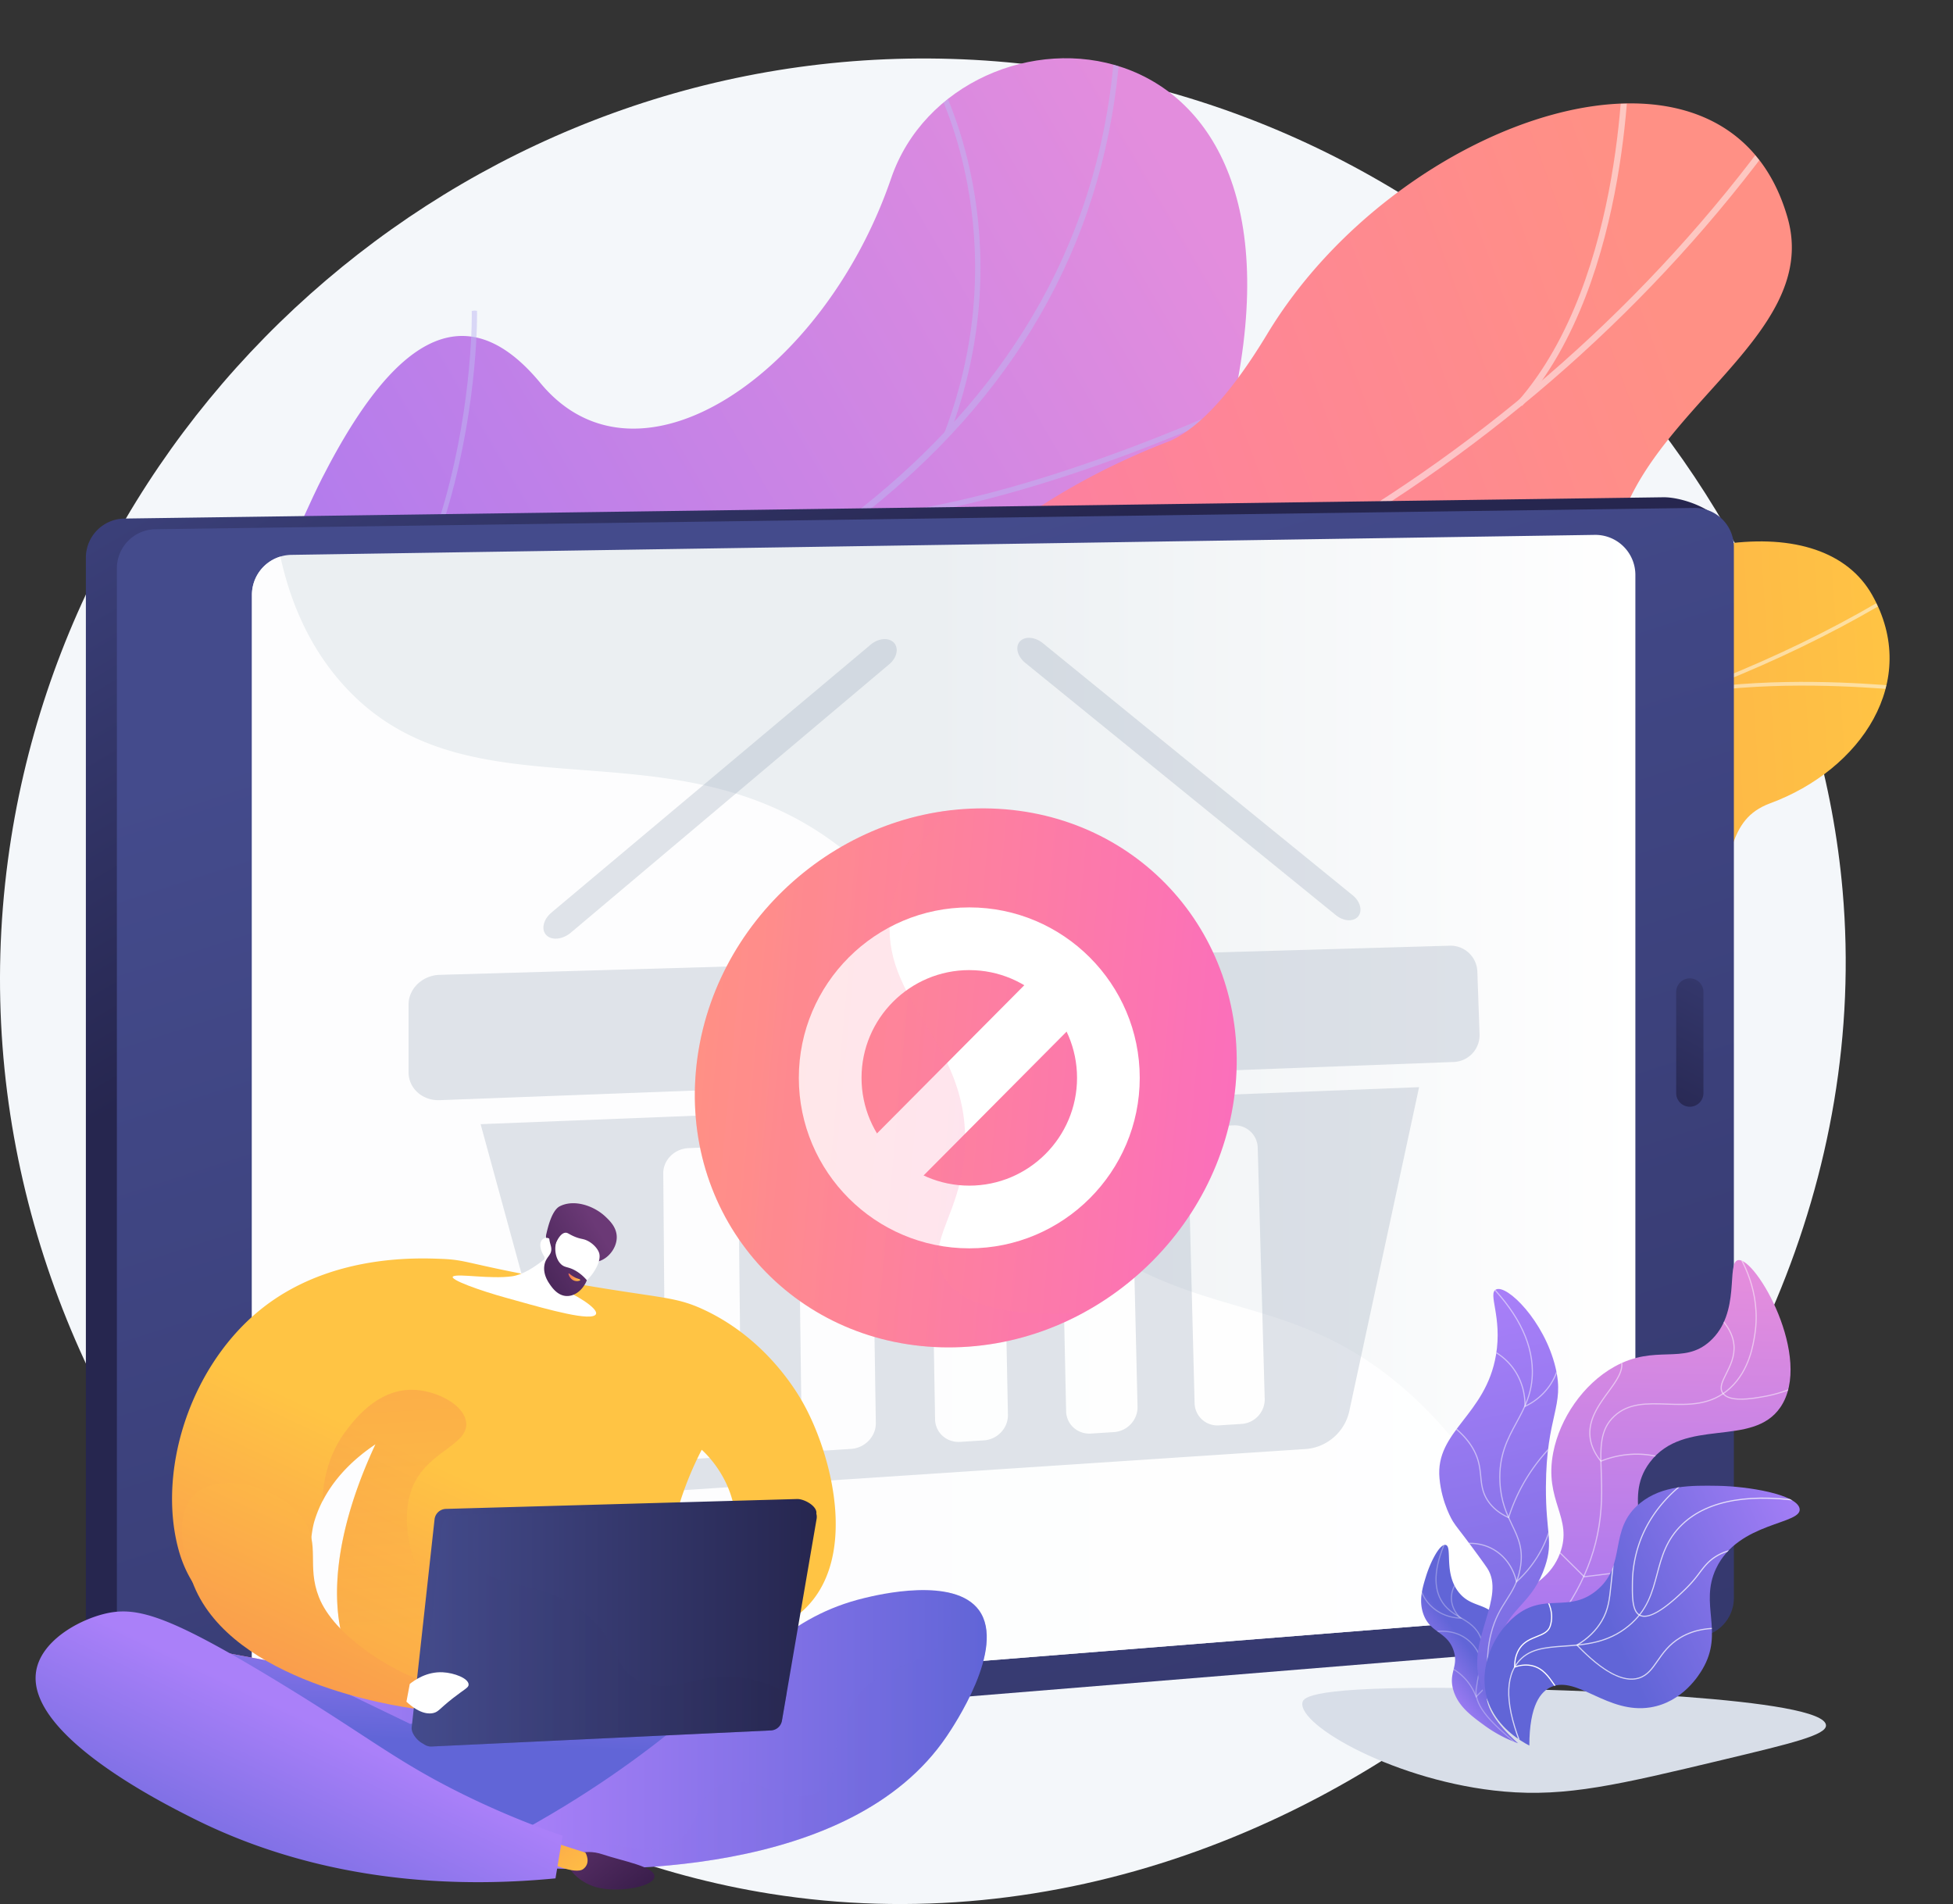 <svg xmlns="http://www.w3.org/2000/svg" xmlns:xlink="http://www.w3.org/1999/xlink" viewBox="0 0 2903.32 2830.2"><rect x="0" y="0" width="2903.32" height="2830.2" fill="#333333" stroke="none"/><defs><style>.cls-1{fill:none;}.cls-2{fill:url(#linear-gradient);}.cls-3{fill:url(#linear-gradient-2);}.cls-4{fill:url(#linear-gradient-3);}.cls-5{isolation:isolate;}.cls-6{fill:#f4f7fa;}.cls-7{clip-path:url(#clip-path);}.cls-8{fill:url(#linear-gradient-4);}.cls-29,.cls-9{opacity:0.5;}.cls-20,.cls-29,.cls-31,.cls-35,.cls-36,.cls-9{mix-blend-mode:soft-light;}.cls-10{fill:#beb8f2;}.cls-11{fill:url(#linear-gradient-5);}.cls-12{clip-path:url(#clip-path-2);}.cls-13{fill:#fcfdfe;}.cls-14{fill:url(#linear-gradient-6);}.cls-15{clip-path:url(#clip-path-3);}.cls-16{fill:url(#linear-gradient-7);}.cls-17{fill:url(#linear-gradient-8);}.cls-18{fill:url(#linear-gradient-9);}.cls-19{fill:url(#linear-gradient-10);}.cls-20,.cls-24,.cls-29,.cls-31,.cls-35,.cls-36{fill:#fff;}.cls-20{opacity:0.9;}.cls-21,.cls-31,.cls-40,.cls-45,.cls-53{opacity:0.3;}.cls-21,.cls-25,.cls-40,.cls-45,.cls-53{mix-blend-mode:multiply;}.cls-22{fill:#97a6b7;}.cls-23{fill:url(#linear-gradient-11);}.cls-25{opacity:0.2;}.cls-26{fill:url(#linear-gradient-12);}.cls-27{fill:#d8dee8;}.cls-28{clip-path:url(#clip-path-4);}.cls-30{clip-path:url(#clip-path-5);}.cls-32{clip-path:url(#clip-path-6);}.cls-33{fill:url(#linear-gradient-16);}.cls-34{clip-path:url(#clip-path-7);}.cls-35{opacity:0.74;}.cls-37{fill:url(#linear-gradient-17);}.cls-38{fill:url(#linear-gradient-18);}.cls-39{fill:url(#linear-gradient-19);}.cls-40{fill:url(#linear-gradient-20);}.cls-41{fill:url(#linear-gradient-21);}.cls-42{fill:url(#linear-gradient-22);}.cls-43{fill:url(#linear-gradient-23);}.cls-44{fill:url(#linear-gradient-24);}.cls-45{fill:url(#linear-gradient-25);}.cls-46{fill:url(#linear-gradient-26);}.cls-47{fill:url(#linear-gradient-27);}.cls-48{fill:url(#linear-gradient-28);}.cls-49{fill:url(#linear-gradient-29);}.cls-50{fill:url(#linear-gradient-30);}.cls-51{fill:url(#linear-gradient-31);}.cls-52{fill:url(#linear-gradient-32);}.cls-53{fill:url(#linear-gradient-33);}</style><linearGradient id="linear-gradient" x1="2438.42" y1="1817.23" x2="2421.06" y2="2506.52" gradientUnits="userSpaceOnUse"><stop offset="0" stop-color="#e38ddd"/><stop offset="1" stop-color="#9571f6"/></linearGradient><linearGradient id="linear-gradient-2" x1="2124.13" y1="2416.24" x2="2187.17" y2="2368.12" gradientUnits="userSpaceOnUse"><stop offset="0" stop-color="#aa80f9"/><stop offset="1" stop-color="#6165d7"/></linearGradient><linearGradient id="linear-gradient-3" x1="2179.91" y1="1823.83" x2="2353.12" y2="2634" xlink:href="#linear-gradient-2"/><clipPath id="clip-path" transform="translate(0 86.56)"><path class="cls-1" d="M478.84,624.12C564.22,457.2,691,258.9,803.33,458.27s422.39,9.69,521.42-279.76c96.91-283.24,656.33-274.42,502.87,357.89C1736,914,1357.7,930.89,1168.7,984.83s-149.55,342.92-403.34,290.54c-216.78-44.74-393.79-175.23-508.24-27.33S422.23,734.8,478.84,624.12Z"/></clipPath><linearGradient id="linear-gradient-4" x1="5240.37" y1="1945.65" x2="4494.67" y2="4065" gradientTransform="matrix(-0.19, -0.98, -0.98, 0.19, 4699.22, 5020.55)" xlink:href="#linear-gradient"/><linearGradient id="linear-gradient-5" x1="-2411.42" y1="1966.28" x2="-1625.87" y2="4030.36" gradientTransform="translate(4007.48 3926.04) rotate(107.04)" gradientUnits="userSpaceOnUse"><stop offset="0" stop-color="#ffc444"/><stop offset="1" stop-color="#f36f56"/></linearGradient><clipPath id="clip-path-2" transform="translate(0 86.56)"><path class="cls-1" d="M974.66,859.58l-32.38,278.9s152,135.31,233.2,59.63,237,27.29,326.26,71.67c242.17,120.41,326.28-181.87,649.66-54.21,86,34,238.69,129.93,335.83,78.34,110.68-58.77,58-154.52,144.23-186.34,134.79-49.73,224.63-181.47,151.44-310.17-72.24-127-316.48-104.14-576.84,90.09-200.9,117-243.29,103.31-339.22,49.86-67.18-37.44-224.55-183.45-335.95-108.45s-219.78,123.12-285,51.43C1146.78,771.25,974.66,859.58,974.66,859.58Z"/></clipPath><linearGradient id="linear-gradient-6" x1="2781" y1="1792.73" x2="3838.53" y2="3533.69" gradientTransform="matrix(-0.19, 0.98, -0.98, -0.19, 4801.74, -1891.98)" gradientUnits="userSpaceOnUse"><stop offset="0" stop-color="#ff9085"/><stop offset="1" stop-color="#fb6fbb"/></linearGradient><clipPath id="clip-path-3" transform="translate(0 86.56)"><path class="cls-1" d="M803.33,1226.39c53.65,37.31,155.35,91.64,199.13,5.36,60.88-119.94,272.86-78.55,340.8-27.87,84.09,62.74,282.77,204.54,379.62,20.65,80.63-153.08,103.26-269,303.71-238.78s346.55-58.49,372-251.69c26.83-203.31,310.81-314.9,258.73-497-90.74-317.38-578.28-149.72-772.95,172.08S803.33,1226.39,803.33,1226.39Z"/></clipPath><linearGradient id="linear-gradient-7" x1="477.56" y1="103.53" x2="1037.01" y2="1057.9" gradientUnits="userSpaceOnUse"><stop offset="0" stop-color="#444b8c"/><stop offset="1" stop-color="#26264f"/></linearGradient><linearGradient id="linear-gradient-8" x1="1114.33" y1="789.26" x2="2292.47" y2="4448.75" xlink:href="#linear-gradient-7"/><linearGradient id="linear-gradient-9" x1="374.5" y1="1586.14" x2="2431.14" y2="1586.14" gradientUnits="userSpaceOnUse"><stop offset="0.49" stop-color="#ebeff2"/><stop offset="1" stop-color="#fff"/></linearGradient><linearGradient id="linear-gradient-10" x1="2677.57" y1="1154.72" x2="2446.81" y2="1584.76" xlink:href="#linear-gradient-7"/><linearGradient id="linear-gradient-11" x1="957.59" y1="1617.56" x2="1758.46" y2="1617.56" gradientTransform="translate(232.52 -220.05) rotate(5.28)" xlink:href="#linear-gradient-6"/><linearGradient id="linear-gradient-12" x1="957.59" y1="1621.83" x2="1565.5" y2="1621.83" gradientTransform="translate(232.52 -220.05) rotate(5.28)" xlink:href="#linear-gradient-6"/><clipPath id="clip-path-4" transform="translate(0 86.56)"><path class="cls-2" d="M2256.3,2457.53c-20.22,4.1-69.85-62.2-55.91-116.88,15.34-60.13,93.9-52.58,118.63-118.15,20.19-53.54-24.29-77.41-9.9-150.47,9.76-49.6,43.89-100.88,90.8-127.07,61.33-34.23,102.26-2,142.1-37.86,46.87-42.24,23.65-117.06,41.76-120.53,26.32-5,112.49,145.93,63,218.6-41.57,61.08-142.95,13.86-194.21,82-43.1,57.29,12.61,111.89-35.25,179.47-39.41,55.64-98.64,41.39-133.35,106.26C2260.31,2417.16,2270.86,2454.57,2256.3,2457.53Z"/></clipPath><clipPath id="clip-path-5" transform="translate(0 86.56)"><path class="cls-3" d="M2256.81,2504.67a194.78,194.78,0,0,1-49.63-26.18c-20-14.57-39.07-28.5-46.38-51.89-8.43-27,8.37-35.49-.08-60.23-9.6-28.12-35.07-25.25-45-54.46-6.75-19.84-1-38.66,4.15-55.3,6.13-20,20.07-48.64,29.19-46.79,10.8,2.2-3.71,43.55,20.87,72.07,18.61,21.59,40.24,13.32,58.64,38.54,2.5,3.41,16.39,22.44,13.36,45.17-3.71,27.87-25.94,35.26-31.23,58.35C2206.92,2440.43,2213.09,2465.78,2256.81,2504.67Z"/></clipPath><clipPath id="clip-path-6" transform="translate(0 86.56)"><path class="cls-4" d="M2224.12,1830.07c-12.93,6,9.46,40.68-.19,97.51-15.34,90.35-90.45,112.81-84,183.16,3.45,37.91,19.94,64.08,19.94,64.08,5.42,8.6,9.5,12.62,28.32,38.06,1.74,2.36,18.6,25.19,22.72,31.5,27.88,42.78-28.87,105.47-11.64,166.73,11.9,42.32,43.19,71.07,68.85,89.17-48.14-75.65-47.59-124.16-37-155.08,14.71-42.88,48.1-49.91,65.9-103.89,12.43-37.7.82-48.48,1.12-117.79.47-107.18,28.38-118.8,14.22-177.63C2295.72,1876.83,2240.28,1822.54,2224.12,1830.07Z"/></clipPath><linearGradient id="linear-gradient-16" x1="4805.55" y1="-302.71" x2="4662.88" y2="27.54" gradientTransform="matrix(0.83, 0.84, -0.71, 0.7, -1471.43, -1632.23)" xlink:href="#linear-gradient-2"/><clipPath id="clip-path-7" transform="translate(0 86.56)"><path class="cls-1" d="M2273.5,2508.11c-14.49-7.59-40.86-24-55.74-52.67-26.65-51.34-.48-111.2,34.64-139.74,43.84-35.62,79.17-4.19,120.55-37.74,47-38.1,16.51-90.86,65.37-130.37,33.17-26.82,76.48-26.18,114.78-25.61,45.92.68,116.91,12.66,122.05,33.32,6.09,24.51-90.82,19.24-124.06,89.65-25.17,53.32,12.39,94.48-20.23,149.62-4.43,7.47-29,49.08-77.51,56.78-63.37,10.06-108.45-47.25-147.19-30.47C2290.44,2427.69,2273.64,2447.62,2273.5,2508.11Z"/></clipPath><linearGradient id="linear-gradient-17" x1="791.39" y1="2356.9" x2="779.31" y2="2595.43" gradientTransform="matrix(1, 0, 0, 1, 0, 0)" xlink:href="#linear-gradient-6"/><linearGradient id="linear-gradient-18" x1="791.39" y1="2356.9" x2="779.31" y2="2595.43" xlink:href="#linear-gradient-2"/><linearGradient id="linear-gradient-19" x1="760.94" y1="2484.33" x2="1466.89" y2="2484.33" xlink:href="#linear-gradient-2"/><linearGradient id="linear-gradient-20" x1="760.94" y1="2485.97" x2="1466.89" y2="2485.97" xlink:href="#linear-gradient-2"/><linearGradient id="linear-gradient-21" x1="960.85" y1="2759.02" x2="824.98" y2="2589.93" gradientUnits="userSpaceOnUse"><stop offset="0" stop-color="#311944"/><stop offset="1" stop-color="#6b3976"/></linearGradient><linearGradient id="linear-gradient-22" x1="877.43" y1="2718.86" x2="690.23" y2="2483.35" gradientTransform="matrix(1, 0, 0, 1, 0, 0)" xlink:href="#linear-gradient-5"/><linearGradient id="linear-gradient-23" x1="474.4" y1="2476.43" x2="318.86" y2="2799.97" xlink:href="#linear-gradient-2"/><linearGradient id="linear-gradient-24" x1="424.71" y1="2842.09" x2="752.19" y2="2138.01" gradientUnits="userSpaceOnUse"><stop offset="0" stop-color="#f36f56"/><stop offset="1" stop-color="#ffc444"/></linearGradient><linearGradient id="linear-gradient-25" x1="704.02" y1="1903.65" x2="729.6" y2="2317.49" xlink:href="#linear-gradient-24"/><linearGradient id="linear-gradient-26" x1="481.47" y1="2531.47" x2="964.47" y2="2531.47" xlink:href="#linear-gradient-2"/><linearGradient id="linear-gradient-27" x1="223.72" y1="2785.5" x2="560.7" y2="2060.99" xlink:href="#linear-gradient-24"/><linearGradient id="linear-gradient-28" x1="-1723.84" y1="804.72" x2="-1794.29" y2="625.78" gradientTransform="matrix(-0.79, -0.61, -0.61, 0.79, -152.13, 141.63)" xlink:href="#linear-gradient-21"/><linearGradient id="linear-gradient-29" x1="-1745.36" y1="813.3" x2="-1815.89" y2="634.16" gradientTransform="matrix(-0.79, -0.61, -0.61, 0.79, -152.13, 141.63)" xlink:href="#linear-gradient-21"/><linearGradient id="linear-gradient-30" x1="845.16" y1="1811.96" x2="862.63" y2="1811.96" xlink:href="#linear-gradient-24"/><linearGradient id="linear-gradient-31" x1="611.98" y1="2324.42" x2="1213.74" y2="2324.42" xlink:href="#linear-gradient-7"/><linearGradient id="linear-gradient-32" x1="623.33" y1="2330.09" x2="1214.27" y2="2330.09" xlink:href="#linear-gradient-7"/><linearGradient id="linear-gradient-33" x1="623.33" y1="2336.9" x2="1169.59" y2="2336.9" xlink:href="#linear-gradient-7"/></defs><g class="cls-5"><g id="Layer_2" data-name="Layer 2"><g id="Illustration"><g id="Order_canceled" data-name="Order canceled"><path class="cls-6" d="M1414.62,1C712.2-20.33,103.77,503.8,11.84,1191.53-88.67,1943.47,464.51,2620,1145.17,2728.39c846.62,134.79,1667.8-644.95,1594.06-1490.86C2683.68,600.22,2128.64,22.68,1414.62,1Z" transform="translate(0 86.56)"/><g class="cls-7"><path class="cls-8" d="M1324.75,178.51C1225.72,468,949.1,659.14,803.33,482.74,674.5,326.84,564.22,457.2,478.84,624.12,428.26,723,348.17,955.65,112.53,910.44a36.65,36.65,0,0,1-1.32,12C104.85,1073,93,1223.29,85.2,1373.78,151.34,1356,207.75,1311.85,257.12,1248c114.44-147.9,291.46-17.41,508.24,27.33,253.79,52.38,214.33-236.61,403.34-290.54S1736,914,1827.62,536.4C1981.08-95.91,1421.66-104.74,1324.75,178.51Z" transform="translate(0 86.56)"/><g class="cls-9"><path class="cls-10" d="M1659.69-86.56c-.79,618.12-532.59,916.07-978.57,1057.17-204.27,64.63-409.65,103.17-579.2,126.14-.17,2.68-.32,5.36-.49,8,170.2-23,376.61-61.64,581.92-126.59,285.22-90.22,512.59-212.78,675.8-364.28,204.32-189.64,308.1-425.31,308.45-700.47Z" transform="translate(0 86.56)"/><path class="cls-10" d="M1270.35,689.48l-.53-7.89c262.61-17.72,607.94-185.94,611.4-187.64l3.48,7.1C1881.23,502.76,1534.5,671.66,1270.35,689.48Z" transform="translate(0 86.56)"/><path class="cls-10" d="M1403,559.39c112.23-292.88-13.18-521.93-14.46-524.21l6.89-3.87c1.3,2.31,128.55,234.44,15,530.91Z" transform="translate(0 86.56)"/><path class="cls-10" d="M359.18,1053.5C708.41,895.82,701.79,380.6,701.3,375.59l7.8-1.28c.94,4.88,5.66,527.32-346.67,686.4Z" transform="translate(0 86.56)"/><path class="cls-10" d="M514.74,1025.87l.12-7.91c244.48,3.37,455.56,227,457.66,229.26l-5.78,5.39C964.65,1250.37,755.82,1029.19,514.74,1025.87Z" transform="translate(0 86.56)"/><path class="cls-10" d="M218.11,1309c-23.6-21.75-69.33-63.87-123-102.86-.19,3.1-.39,6.21-.58,9.31,51.51,37.9,95.38,78.3,118.25,99.37,10.13,9.33,14.31,13.16,16.2,14.28l4-6.8C231.67,1321.52,225.39,1315.73,218.11,1309Z" transform="translate(0 86.56)"/></g></g><path class="cls-11" d="M1245.94,880.33c-57-62.71-139-56.91-197.65-43.43-2.83,7.64-6.41,11.31-11,18.35-41,63.6-45,99.48-75.59,168.55-6.58,14.86-12.62,64.38-13.79,84.76l-1.58,38s147.9,127.18,229.11,51.5,237,27.29,326.26,71.67c54.81,27.25,88.6,22.16,110.35,28.94,230.2,71.78,271.27,164.85,360.46,142.21,98.47-25,76.6-145.58,182.28-178.44,119.33-37.09,227.32,91.76,332.4,31.42,18-10.34,36.25-21.46,52.93-43.59,41.19-54.61,24.24-118,91.3-142.75,134.79-49.73,224.63-181.47,151.44-310.18-72.24-127-316.48-104.13-576.84,90.1-200.9,117-243.29,103.31-339.22,49.86-67.18-37.44-224.55-183.46-335.95-108.45S1311.11,952,1245.94,880.33Z" transform="translate(0 86.56)"/><g class="cls-12"><g class="cls-9"><path class="cls-13" d="M972.57,985.82l-1.29,5.41c29.82,7.41,60,14.48,89.68,21,219.79,48.41,436.39,72.88,643.78,72.75,175.73-.12,347.31-17.87,510-52.75,130.83-28.06,256.64-67.3,373.93-116.63,82.45-34.69,159.88-74,230.13-116.75,12.24-7.45,24.39-15.8,36.14-23.87,15.66-10.76,31.84-21.88,48.38-31l-2.26-4.93c-16.76,9.21-33.06,20.41-48.82,31.24-11.69,8-23.78,16.34-35.9,23.72-70,42.64-147.22,81.8-229.44,116.39-117,49.22-242.51,88.36-373,116.35-162.35,34.81-333.6,52.52-509,52.64-207,.14-423.29-24.3-642.74-72.64C1032.49,1000.28,1002.35,993.22,972.57,985.82Z" transform="translate(0 86.56)"/><path class="cls-13" d="M2014.54,1060.49l.32,5.53c221.47-21.19,536.16,199,539.31,201.24l2.92-4.67C2553.92,1260.35,2237.78,1039.12,2014.54,1060.49Z" transform="translate(0 86.56)"/><path class="cls-13" d="M1391.64,1061.54l-.28,5.55C1543,1071.57,1745.48,840.3,1747.51,838l-3.73-3.74C1741.76,836.55,1540.87,1066,1391.64,1061.54Z" transform="translate(0 86.56)"/><path class="cls-13" d="M1306,1051l-1.18,5.44c96.45,21.71,215.8,107,336.05,240.23,6,6.7,6,6.7,7,6.93l1.25-5.43-.62,2.72,1.51-2.29c-.45-.39-2.73-2.92-5.38-5.85C1523.71,1158.77,1403.45,1072.92,1306,1051Z" transform="translate(0 86.56)"/><path class="cls-13" d="M1027.2,998.5l.29,5.54c109-10,203.1-154.21,204-155.66l-4.22-3.08C1226.38,846.73,1133.68,988.77,1027.2,998.5Z" transform="translate(0 86.56)"/><path class="cls-13" d="M969.32,993.56c72.66,51.27,133.43,127,185.79,231.66l4.57-2.74c-52.76-105.41-114.07-181.81-187.44-233.59Z" transform="translate(0 86.56)"/><path class="cls-13" d="M2517.41,938.3l.6,5.5c122.71-19.15,255-8.8,298.45-5.4,10.52.82,14.23,1.1,15.54,1l-.39-5.52c-1,.1-7-.37-14.64-1C2773.37,929.45,2640.67,919.07,2517.41,938.3Z" transform="translate(0 86.56)"/><path class="cls-13" d="M2321.39,1001l2.09,5c106-53.45,188.75-288.34,192.23-298.32l-4.84-1.82C2510,708.33,2425.36,948.58,2321.39,1001Z" transform="translate(0 86.56)"/></g></g><path class="cls-14" d="M2657.38,237c-90.75-317.38-578.29-149.72-773,172.08C1828,502.45,1781.2,549.75,1739.35,568.88c-126.5,48.38-214.11,108.09-270.72,153.66-164.22,132.19-194.48,247.51-348.51,332.6-97.3,53.74-193.24,67.39-258,70.69a166.15,166.15,0,0,1-1.14,44.05l-13,81.41c56,35,115.28,57.7,154.48-19.54,60.87-119.94,272.85-78.55,340.79-27.86,84.09,62.73,282.77,204.53,379.62,20.64,80.63-153.08,103.26-269,303.71-238.78s346.55-58.49,372-251.69C2425.47,530.75,2709.45,419.16,2657.38,237Z" transform="translate(0 86.56)"/><g class="cls-15"><g class="cls-9"><path class="cls-13" d="M1830.62,783.75c-154.87,76.73-318,135.25-485,173.18q-16.81,8.82-33.87,17.2c185.3-38.72,366.24-102.64,537-188.73Q1839.65,784.41,1830.62,783.75Z" transform="translate(0 86.56)"/><path class="cls-13" d="M2638.44,105.13c-185.59,255.64-427.07,467-698.8,620.81,1.86,1.89,3.78,3.73,5.61,5.63l1.31,1.34c271.78-154.33,513.32-366,699.1-621.94Z" transform="translate(0 86.56)"/><path class="cls-13" d="M1302.37,978.73c-4.51,2.18-9,4.32-13.57,6.46,247.75,60.44,397.06,324.28,398.57,327l7.87-5C1693.74,1304.52,1547.1,1045.26,1302.37,978.73Z" transform="translate(0 86.56)"/><path class="cls-13" d="M1416.56,446.8c3.22-11.2,4.9-17.68,5-18.23l-8.8-2.44c-.15.57-2,7.68-5.51,19.83C1410.38,446.22,1413.47,446.49,1416.56,446.8Z" transform="translate(0 86.56)"/><path class="cls-13" d="M1955.87,742.73c2.58,2.8,5.42,6,8.37,9.44,192.87-2.61,407,151.27,409.39,153l5.21-8C2376.39,895.41,2154,735.59,1955.87,742.73Z" transform="translate(0 86.56)"/><path class="cls-13" d="M2256.17,510.22l6.66,6.55C2426.93,329.5,2422.15-14,2422.08-17.49l-9.12.29C2413-13.79,2417.72,325.88,2256.17,510.22Z" transform="translate(0 86.56)"/></g></g><path class="cls-16" d="M2478.09,2330.75l-2268,204.73c-33.86,2.76-82.43-42-82.43-76V742.35A58.13,58.13,0,0,1,185,684.23l2287.56-31.64c32.42-.45,93.69,23.45,93.69,55.87l-34.76,1564.35A58.14,58.14,0,0,1,2478.09,2330.75Z" transform="translate(0 86.56)"/><path class="cls-17" d="M2524.17,2346.63,236.61,2533.32a58.13,58.13,0,0,1-62.86-57.94V758.23a58.13,58.13,0,0,1,57.33-58.12l2287.55-31.64a58.13,58.13,0,0,1,58.94,58.12v1562.1A58.14,58.14,0,0,1,2524.17,2346.63Z" transform="translate(0 86.56)"/><path class="cls-18" d="M438.73,2463.63l1937.62-154.29a59.51,59.51,0,0,0,54.79-59.32V768a59.51,59.51,0,0,0-60.42-59.5L433.09,738.21a59.51,59.51,0,0,0-58.59,59.5V2404.32A59.5,59.5,0,0,0,438.73,2463.63Z" transform="translate(0 86.56)"/><path class="cls-19" d="M2512.07,1558.52h0a20.27,20.27,0,0,1-20.27-20.26V1388a20.27,20.27,0,0,1,20.27-20.27h0a20.26,20.26,0,0,1,20.26,20.27v150.22A20.26,20.26,0,0,1,2512.07,1558.52Z" transform="translate(0 86.56)"/><path class="cls-20" d="M2089.06,1979.13c-176.46-153.93-317.93-93.71-504.6-250.11-231.72-194.14-116.34-373.15-320.32-544.1-255.08-213.77-563.3-40.37-754.71-254.49-50.1-56-78-122.77-92.63-189.65a59.5,59.5,0,0,0-42.3,56.93V2404.32a59.5,59.5,0,0,0,64.23,59.31l1855.42-147.74C2260.24,2200.75,2199.81,2075.73,2089.06,1979.13Z" transform="translate(0 86.56)"/><g class="cls-21"><path class="cls-22" d="M2161.1,1492,653.72,1548.75c-25.57,1-46.33-17.54-46.33-41.3V1406.59c0-23.63,20.68-43.37,46.14-44.1l1501.63-43.34a39.91,39.91,0,0,1,41.06,38.39l3.29,93.2A39.92,39.92,0,0,1,2161.1,1492Z" transform="translate(0 86.56)"/><path class="cls-22" d="M714.49,1584.45l136.67,499.74c8.7,31.85,39.43,52.57,74.42,50.26l1015.23-67.13c31.57-2.09,58.37-25.38,65.07-56.45l103.74-481.45Zm387.24,456.68c.22,20.11-16.61,37.52-37.61,38.86l-36.33,2.32c-21.12,1.35-38.41-14-38.58-34.18L986,1657.57c-.16-19.86,16.69-36.66,37.6-37.53l36-1.5c20.8-.87,37.81,14.43,38,34.18ZM1302,2028.68c.3,19.91-16.13,37.13-36.73,38.45l-35.63,2.28c-20.71,1.32-37.75-13.85-38-33.87l-4.94-386.69c-.25-19.67,16.21-36.3,36.72-37.15l35.29-1.48c20.4-.85,37.15,14.31,37.45,33.87Zm196.39-12.21c.38,19.71-15.67,36.76-35.87,38l-35,2.23c-20.32,1.3-37.1-13.73-37.44-33.55l-6.55-382.91c-.33-19.47,15.75-35.93,35.87-36.77l34.62-1.45c20-.83,36.52,14.18,36.9,33.56Zm192.66-12c.47,19.53-15.21,36.4-35,37.66l-34.29,2.2c-19.93,1.27-36.46-13.62-36.88-33.25l-8.1-379.19c-.42-19.29,15.29-35.59,35-36.41l34-1.42c19.64-.82,35.91,14.06,36.36,33.25Zm189.06-11.75c.54,19.33-14.77,36-34.23,37.27l-33.64,2.15a33.78,33.78,0,0,1-36.35-32.94l-9.59-375.55c-.49-19.11,14.86-35.24,34.24-36.05l33.34-1.39a34.09,34.09,0,0,1,35.84,33Z" transform="translate(0 86.56)"/><path class="cls-22" d="M1328.9,868.78c-7.58-8.07-23-6.87-34.37,2.7L819.79,1269.9c-12.17,10.22-15.62,25.23-7.67,33.5s24.24,6.66,36.38-3.57L1322,900.73C1333.4,891.14,1336.47,876.84,1328.9,868.78Z" transform="translate(0 86.56)"/><path class="cls-22" d="M1516.09,866.92c7.22-8.08,22.48-7,34.09,2.47L2011,1244.29c11.28,9.17,14.87,23.23,8,31.41s-21.58,7.39-32.89-1.79L1524.06,898.69C1512.42,889.24,1508.86,875,1516.09,866.92Z" transform="translate(0 86.56)"/></g><path class="cls-23" d="M1836.79,1527.1c-20.4,220.48-215.69,394.65-436.88,389-221.94-5.66-385.78-190.1-365.25-411.94s217.53-396,439.35-388.93C1695.07,1122.24,1857.19,1306.63,1836.79,1527.1Z" transform="translate(0 86.56)"/><path class="cls-24" d="M1440.93,1769c-139.72,0-253.39-113.67-253.39-253.39s113.67-253.39,253.39-253.39,253.4,113.67,253.4,253.39S1580.66,1769,1440.93,1769Zm0-413.58c-88.32,0-160.18,71.86-160.18,160.19s71.86,160.19,160.18,160.19,160.19-71.86,160.19-160.19S1529.26,1355.44,1440.93,1355.44Z" transform="translate(0 86.56)"/><path class="cls-24" d="M1323.73,1690.7a46.61,46.61,0,0,1-33-79.46l253-254.46a46.6,46.6,0,1,1,66.1,65.71l-253,254.46A46.48,46.48,0,0,1,1323.73,1690.7Z" transform="translate(0 86.56)"/><g class="cls-25"><path class="cls-26" d="M1402.62,1809.9c-29.06-51.42,29.74-93.72,32.14-196.27,3.64-155.71-128.34-212.16-110.65-343.51,4.91-36.53,23.06-91.15,91.16-152.51-196.86,22.1-361.92,184.53-380.61,386.55C1014.13,1726,1178,1910.44,1399.91,1916.1c75.66,1.93,148.29-17.19,211.93-52C1529,1869.68,1433.37,1864.32,1402.62,1809.9Z" transform="translate(0 86.56)"/></g><path class="cls-27" d="M2171.44,2422.47c-221.92-2.34-233.5,13.91-235.17,21.38-7.65,34.26,141.2,118.55,299.31,132.55,93.51,8.28,170.66-10.16,325-47,102.89-24.59,154.33-36.89,153.93-51.31C2713.35,2437.26,2336.75,2424.21,2171.44,2422.47Z" transform="translate(0 86.56)"/><path class="cls-2" d="M2256.3,2457.53c-20.22,4.1-69.85-62.2-55.91-116.88,15.34-60.13,93.9-52.58,118.63-118.15,20.19-53.54-24.29-77.41-9.9-150.47,9.76-49.6,43.89-100.88,90.8-127.07,61.33-34.23,102.26-2,142.1-37.86,46.87-42.24,23.65-117.06,41.76-120.53,26.32-5,112.49,145.93,63,218.6-41.57,61.08-142.95,13.86-194.21,82-43.1,57.29,12.61,111.89-35.25,179.47-39.41,55.64-98.64,41.39-133.35,106.26C2260.31,2417.16,2270.86,2454.57,2256.3,2457.53Z" transform="translate(0 86.56)"/><g class="cls-28"><path class="cls-29" d="M2265.74,2377.81l-1.18-1.26c58.94-55.26,95.71-116.42,109.28-181.78,7.63-36.76,6.56-67.14,5.63-93.95-1.23-35-2.2-62.64,19.7-83,21.61-20.13,49.48-19.16,79-18.15,32.23,1.12,65.56,2.27,93.77-24.08,28-26.17,33.69-64,36.11-80.13,9.18-61.25-19-110.11-31.56-128.27l1.43-1c12.66,18.33,41.12,67.65,31.85,129.52-2.45,16.32-8.18,54.55-36.64,81.14-28.74,26.84-62.44,25.67-95,24.55-29.14-1-56.67-2-77.75,17.68-21.31,19.84-20.41,45.78-19.15,81.69.94,26.9,2,57.4-5.66,94.36C2361.89,2260.84,2325,2322.31,2265.74,2377.81Z" transform="translate(0 86.56)"/><path class="cls-29" d="M2571,1991.86c-4.72-1.52-8.56-3.95-10.93-7.63-5.24-8.15-.32-18,5.38-29.35,6.06-12.08,12.92-25.78,11.35-42.35-2.18-22.87-20.12-44.94-53.33-65.6l.92-1.47c33.69,21,51.9,43.47,54.13,66.9,1.63,17.08-5.66,31.62-11.52,43.3-5.69,11.35-10.18,20.31-5.47,27.63,9.13,14.2,43.25,8.22,59.65,5.34,37.89-6.64,73.66-23.55,106.31-50.25l1.1,1.35c-32.88,26.89-68.92,43.91-107.11,50.61C2608.73,1992.57,2585.64,1996.62,2571,1991.86Z" transform="translate(0 86.56)"/><path class="cls-29" d="M2379.61,2086.34l-.41-.49c-9.65-11.79-15.16-24.25-16.38-37-2.48-26,13.32-47.68,27.26-66.81,12.88-17.69,24-33,18.7-47.77-3-8.37-11-15.21-23.72-20.32l.64-1.61c13.23,5.3,21.54,12.48,24.71,21.34,5.61,15.68-5.76,31.3-18.93,49.38-13.76,18.88-29.35,40.29-26.94,65.62,1.17,12.26,6.42,24.24,15.6,35.61a143.33,143.33,0,0,1,51.42-10.24c54.32-.56,93.74,31.26,108.16,45l-1.2,1.26c-14.26-13.56-53.25-45-106.94-44.48a141.49,141.49,0,0,0-51.38,10.35Z" transform="translate(0 86.56)"/><path class="cls-29" d="M2354.79,2258.08l-.3-.3c-1.49-1.47-148.91-147.81-155.6-152.41l1-1.43c6.73,4.63,146.13,143,155.54,152.32l228.34-28.3.21,1.72Z" transform="translate(0 86.56)"/></g><path class="cls-3" d="M2256.81,2504.67a194.78,194.78,0,0,1-49.63-26.18c-20-14.57-39.07-28.5-46.38-51.89-8.43-27,8.37-35.49-.08-60.23-9.6-28.12-35.07-25.25-45-54.46-6.75-19.84-1-38.66,4.15-55.3,6.13-20,20.07-48.64,29.19-46.79,10.8,2.2-3.71,43.55,20.87,72.07,18.61,21.59,40.24,13.32,58.64,38.54,2.5,3.41,16.39,22.44,13.36,45.17-3.71,27.87-25.94,35.26-31.23,58.35C2206.92,2440.43,2213.09,2465.78,2256.81,2504.67Z" transform="translate(0 86.56)"/><g class="cls-30"><path class="cls-31" d="M2263,2514.46c-4-3.79-9.26-8.3-14.87-13.09-24.57-21-58.22-49.71-54.53-76.91,2-14.32,4.39-25.46,6.36-34.42,3.8-17.28,6.09-27.71.77-41.25-6.3-16.05-17.77-22.87-29.9-30.08-10.92-6.49-22.21-13.21-29.76-27.13-12.26-22.6-8.78-54.36,10.33-94.39l1.57.75c-18.86,39.5-22.36,70.72-10.38,92.81,7.33,13.51,18.41,20.1,29.12,26.47,11.86,7,24.11,14.33,30.63,30.93,5.51,14,3.18,24.66-.69,42.27-2,8.92-4.4,20-6.33,34.28-3.56,26.25,29.67,54.63,53.94,75.36,5.62,4.79,10.93,9.33,14.93,13.15Z" transform="translate(0 86.56)"/><path class="cls-31" d="M2151.71,2316.19a64,64,0,0,1-23.16-13.21c-27.32-24.47-21.06-62.45-20.78-64.05l1.71.29c-.28,1.57-6.39,38.63,20.23,62.47,13.79,12.34,29.74,15.42,39.26,16-4.16-4.38-13.95-16.69-11.89-33.54,1.71-14,10.6-22.85,14.34-26l1.11,1.33c-3.58,3-12.09,11.43-13.73,24.86-2.34,19.19,11.41,32.25,13,33.67l1.76,1.59-2.37-.08A71.37,71.37,0,0,1,2151.71,2316.19Z" transform="translate(0 86.56)"/><path class="cls-31" d="M2201.94,2383.61l-.3-1.06c-2.59-8.94-8.28-21.64-20.65-31.33-28-21.89-64.07-7.75-65.59-7.14l-.65-1.61c1.56-.62,38.58-15.11,67.3,7.38A62.51,62.51,0,0,1,2203,2381c5.68-3.41,20.19-13.81,24.86-33.18,6.47-26.87-11.37-46.95-13.43-49.15l1.27-1.18c2.12,2.27,20.53,23,13.85,50.74-5.12,21.24-21.68,32-26.63,34.83Z" transform="translate(0 86.56)"/><path class="cls-31" d="M2194,2437.24l-.47-1.3a78.77,78.77,0,0,0-53.08-49.15l.46-1.67a80.5,80.5,0,0,1,53.77,48.94l51.79-53.06,1.24,1.21Z" transform="translate(0 86.56)"/></g><path class="cls-4" d="M2224.12,1830.07c-12.93,6,9.46,40.68-.19,97.51-15.34,90.35-90.45,112.81-84,183.16,3.45,37.91,19.94,64.08,19.94,64.08,5.42,8.6,9.5,12.62,28.32,38.06,1.74,2.36,18.6,25.19,22.72,31.5,27.88,42.78-28.87,105.47-11.64,166.73,11.9,42.32,43.19,71.07,68.85,89.17-48.14-75.65-47.59-124.16-37-155.08,14.71-42.88,48.1-49.91,65.9-103.89,12.43-37.7.82-48.48,1.12-117.79.47-107.18,28.38-118.8,14.22-177.63C2295.72,1876.83,2240.28,1822.54,2224.12,1830.07Z" transform="translate(0 86.56)"/><g class="cls-32"><path class="cls-29" d="M2218.83,2441.79c-9.9-34.79-11-68.25-3.31-99.44,5.92-24,14.81-37.86,23.4-51.3,8.32-13,16.18-25.33,20-45.55,5.43-28.84-2.55-45.49-11.8-64.77-7.85-16.37-16.75-34.94-18.18-64.19-2-39.9,11.59-64.82,24.68-88.92,12.28-22.58,23.87-43.91,23.52-76.55-.48-45-24.58-90.84-71.64-136.25l1.21-1.25c47.4,45.75,71.68,92,72.16,137.48.36,33.1-11.88,55.62-23.72,77.4-13,23.89-26.41,48.6-24.48,88,1.41,28.9,10.24,47.29,18,63.52,9.38,19.55,17.47,36.44,11.93,65.85-3.87,20.54-11.82,33-20.23,46.15-8.52,13.33-17.32,27.1-23.17,50.78-7.64,30.9-6.53,64.06,3.29,98.56Z" transform="translate(0 86.56)"/><path class="cls-29" d="M2266.16,2005.29l0-1.42c.31-11-1.33-39.06-23.2-63.17-19.78-21.81-44.75-27.29-54.58-28.63l.24-1.72c10,1.37,35.46,7,55.62,29.18,21.41,23.6,23.81,50.94,23.68,63a91.9,91.9,0,0,0,34.27-28.78c20.14-28.13,17.6-59.18,15.57-71.22l1.71-.29c2.06,12.26,4.65,43.86-15.87,72.52a93.72,93.72,0,0,1-36.2,29.94Z" transform="translate(0 86.56)"/><path class="cls-29" d="M2243.21,2170.38l-.88-.4c-13.6-6.11-24.11-14.64-31.24-25.36-8.32-12.51-9.46-24.08-10.66-36.34-.73-7.47-1.48-15.2-3.92-23.56-6.19-21.24-21.79-40.48-46.35-57.17l1-1.43c24.91,16.92,40.74,36.47,47,58.12,2.49,8.51,3.25,16.32,4,23.87,1.18,12,2.29,23.4,10.37,35.55,6.79,10.21,16.76,18.39,29.62,24.34a268.81,268.81,0,0,1,72-113.7l1.19,1.26a267,267,0,0,0-71.83,113.9Z" transform="translate(0 86.56)"/><path class="cls-29" d="M2253.77,2266.31l-.3-1.49c-1.43-7-7.87-30.9-30.87-45.71-30-19.33-62.44-7-66-5.49l-.65-1.6c3.68-1.51,36.86-14.18,67.63,5.63,22.14,14.26,29.31,36.75,31.3,45.34a172.88,172.88,0,0,0,30.25-36.6,176.56,176.56,0,0,0,24.91-73.63l1.72.18a178.26,178.26,0,0,1-25.15,74.36,175.12,175.12,0,0,1-31.67,38Z" transform="translate(0 86.56)"/></g><path class="cls-33" d="M2273.5,2508.11c-14.49-7.59-40.86-24-55.74-52.67-26.65-51.34-.48-111.2,34.64-139.74,43.84-35.62,79.17-4.19,120.55-37.74,47-38.1,16.51-90.86,65.37-130.37,33.17-26.82,76.48-26.18,114.78-25.61,45.92.68,116.91,12.66,122.05,33.32,6.09,24.51-90.82,19.24-124.06,89.65-25.17,53.32,12.39,94.48-20.24,149.62-4.42,7.48-29,49.08-77.5,56.78-63.37,10.06-108.45-47.25-147.19-30.47C2290.44,2427.69,2273.64,2447.62,2273.5,2508.11Z" transform="translate(0 86.56)"/><g class="cls-34"><path class="cls-35" d="M2268.27,2526c-29.64-65.77-34.21-113.13-13.59-140.78,16.46-22,41.89-23.83,71.33-25.89,29.83-2.09,63.63-4.46,94.32-29.6,28-23,35-49.17,42.32-76.93,6.67-25.19,13.57-51.24,37.73-74.24,38.68-36.82,103.62-47.71,193-32.39l-.3,1.71c-88.82-15.23-153.26-4.48-191.52,31.94-23.81,22.65-30.65,48.46-37.26,73.42-7.09,26.8-14.43,54.52-42.89,77.83-31.12,25.5-65.21,27.88-95.3,30-29,2-54.08,3.78-70.06,25.2-20.22,27.1-15.58,73.88,13.78,139Z" transform="translate(0 86.56)"/><path class="cls-35" d="M2439.46,2316a13.43,13.43,0,0,1-2.11-.88c-11.89-6.18-11.67-28-11.46-49.08a186,186,0,0,1,15.17-71.56c17.65-40.09,46.13-66.31,66.91-81.24l1,1.41c-20.6,14.8-48.84,40.79-66.33,80.53a184.15,184.15,0,0,0-15,70.88c-.21,20.56-.43,41.83,10.52,47.52,17.27,9,52.89-25.31,66.3-38.22l1-1a187.07,187.07,0,0,0,20.24-23.44c7.41-9.74,13.8-18.16,25.78-25.33,18.07-10.81,41-13.9,68.2-9.18l-.3,1.71c-26.76-4.65-49.3-1.63-67,9-11.7,7-18,15.29-25.3,24.89a189.61,189.61,0,0,1-20.41,23.64l-1,1C2492.51,2289.25,2458.39,2322.11,2439.46,2316Z" transform="translate(0 86.56)"/><path class="cls-35" d="M2409.28,2407.45c-18.73-6.06-40.66-22.15-65.58-48.15l-.75-.8.94-.55c15.8-9.33,28.07-21.28,36.48-35.53,9.86-16.72,11.44-31.86,13.62-52.82l.17-1.72c6.49-62.21,9.74-93.44,15.13-106.62,10.5-25.66,32.16-47.47,64.4-64.82l.82,1.53c-31.87,17.15-53.28,38.67-63.61,64-5.3,12.95-8.54,44.09-15,106.14l-.18,1.72c-2.2,21.18-3.79,36.48-13.85,53.52-8.39,14.22-20.55,26.19-36.15,35.58,37.39,38.82,67.76,55,90.28,48,12.55-3.88,19.42-13.76,27.38-25.2s17-24.46,33.88-34.66c21.82-13.2,49.34-17.16,81.81-11.78l-.28,1.71c-32.05-5.31-59.18-1.42-80.63,11.55-16.55,10-25.48,22.85-33.35,34.17-8.15,11.71-15.18,21.81-28.3,25.87Q2424.3,2412.31,2409.28,2407.45Z" transform="translate(0 86.56)"/><path class="cls-36" d="M2382,2469.75c-44.27-14.32-68.57-46.55-68.83-46.9-1.36-1.83-2.72-3.79-4.12-5.81-7.37-10.6-15.73-22.61-30.65-26.55-8.1-2.14-17-1.57-26.45,1.69l-1.14.39v-1.2c-.1-11.21,2.53-20.84,7.8-28.62,6.72-9.91,16.71-13.9,25.52-17.43,9-3.59,16.78-6.7,19.54-15,6.5-19.66-3.69-37-5.79-40.28l1.45-.94c2.19,3.39,12.74,21.35,6,41.76-3,9.1-11.52,12.5-20.54,16.11-8.58,3.42-18.3,7.31-24.72,16.78-4.89,7.21-7.41,16.1-7.51,26.44,9.36-3,18.2-3.48,26.31-1.35,15.56,4.09,24.09,16.39,31.63,27.24,1.39,2,2.75,3.95,4.1,5.77.27.36,27.51,36.49,76.91,48.84,47.79,12,95.49-23.25,113.77-38.94l1.13,1.32c-18.49,15.86-66.74,51.46-115.32,39.31Q2386.39,2471.18,2382,2469.75Z" transform="translate(0 86.56)"/></g><polygon class="cls-37" points="778.66 2539.99 1342.11 2399.05 1370.29 2535.94 854.47 2774.01 446.03 2673.12 199.65 2431.21 778.66 2539.99"/><polygon class="cls-38" points="778.66 2539.99 1342.11 2399.05 1370.29 2535.94 854.47 2774.01 446.03 2673.12 199.65 2431.21 778.66 2539.99"/><path class="cls-39" d="M760.94,2642.91c112-60,194.7-121.18,250.84-167.41,110.46-90.94,161.13-159.55,273-186.66,20-4.84,133.85-32.44,170.6,18.12,40.68,56-38.41,173.05-48,187.27C1264.45,2705.7,900.62,2695.84,786.5,2689Q773.72,2665.94,760.94,2642.91Z" transform="translate(0 86.56)"/><path class="cls-40" d="M1455.34,2307c-10.74-14.77-28.14-22.75-47.78-26.69,6.53,22.63,7.13,43.87-1,62.42-22.32,50.71-88.43,35.09-134.86,94.61-45.61,58.45-14,114.78-54.35,138.89-46.21,27.63-103.49-36.92-153-6-33.65,21-23.18,60.83-62.4,82.53-27.1,15-53.67,7.91-84.54,4-35.39-4.45-83.87-5.4-144.72,7.31q6.92,12.48,13.85,25c114.11,6.86,477.94,16.72,620.81-194.75C1416.93,2480,1496,2362.94,1455.34,2307Z" transform="translate(0 86.56)"/><path class="cls-41" d="M845.61,2674.51s20.52-14.71,50.3-4.68,77.06,18.12,77,32.68-47.38,23.67-80.07,17.68C861.55,2714.47,837,2687.29,845.61,2674.51Z" transform="translate(0 86.56)"/><path class="cls-42" d="M815.54,2649.66l54.8,17.63s8.9,14.83-3.11,24.23S813.47,2681,813.47,2681Z" transform="translate(0 86.56)"/><path class="cls-43" d="M53.83,2397C37.65,2491.25,241,2593.16,287.52,2616.49c94.86,47.55,273.36,114.67,538.27,89q5.28-31.7,10.57-63.41a1253.32,1253.32,0,0,1-147-61.07c-102.7-50.52-141.7-86.6-284.22-172.77-157.7-95.34-203.63-107.57-250.62-95.77C114.3,2322.59,61.35,2353.26,53.83,2397Z" transform="translate(0 86.56)"/><path class="cls-44" d="M265.69,2217.89c-34.37-124.3,22.37-292,141.91-372.9,97.58-66,211.92-61.72,247.6-60.38,39,1.46,35,6.53,157.95,29.27,170.67,31.58,186.43,23.93,236.08,47.72,93.35,44.74,138.65,126,147.13,141.85,43.38,81,78.69,231.43-3.71,305-46.84,41.84-112.51,41.66-149.46,37.74q-3.78-24.9-7.55-49.82c7.52-5.82,51.89-41.39,57.37-104.17,6.3-72.15-44.13-118.72-49.82-123.79A490,490,0,0,0,1005.05,2422c-45.14,24.77-119.78,58.39-217,69.14-73.25,8.11-163.94-7.41-221.93-52.72-81.81-63.94-88.73-204.9-7.92-378.22-29.58,19.82-72.43,55.66-90.21,112.4-2.68,8.58-7.24,25.41-9.06,90.58C455.67,2380.26,301.31,2346.7,265.69,2217.89Z" transform="translate(0 86.56)"/><path class="cls-45" d="M819.75,2303.94c-41.17,5-52.37,47.8-90.58,45.29-83.13-5.44-149.85-149.35-114.74-228,22.9-51.25,82.58-60.19,78.51-93.6-3.26-26.74-44.68-47.31-78.51-48.31-52.66-1.57-87.43,44.29-99.64,60.38-28.51,37.61-34.66,78.91-35.31,105.46,20.93-41,54.26-68.61,78.72-85-80.81,173.32-73.89,311.08,7.92,375,58,45.31,148.68,64,221.93,55.92a581.54,581.54,0,0,0,188.39-54.41C932.27,2364.83,876,2297,819.75,2303.94Z" transform="translate(0 86.56)"/><polygon class="cls-46" points="963.23 2507.75 481.47 2500.56 609.58 2562.39 964.47 2539.16 963.23 2507.75"/><path class="cls-47" d="M289,2135.06c37.17-35.19,128.37-13,162.4,37.54,25,37.22,4.31,67.84,22.64,114.73,22.45,57.45,107.15,109.39,159.2,126.67-8.15,17.55-5.75,22.09-13.9,39.63-33.11-4.14-272.44-40.8-331-182.9C285.29,2263.32,249.12,2172.8,289,2135.06Z" transform="translate(0 86.56)"/><path class="cls-24" d="M832.25,1764.08s-39,42.13-71.31,46.52-79.07-4.21-87.12,0,40.61,21.51,79.21,32.1,108.68,31.74,128.06,27.11-21.17-29.48-37.23-36.06,6.92-40.42,6.92-40.42Z" transform="translate(0 86.56)"/><path class="cls-48" d="M890.05,1788.21c14.09-3.89,27-19.7,26.8-36.09-.14-14.1-10-23.72-16-29.49-17.17-16.69-47-27.15-68.65-16.17-12.83,6.5-18.68,36-20,41.15-1.47,5.79.79,9.91,1.41,15.62.87,7.92,2.13,20.43,4,41.14a98.41,98.41,0,0,1,14.14-9.49,86.85,86.85,0,0,1,20.53-8.13C871.37,1782.34,876.7,1791.89,890.05,1788.21Z" transform="translate(0 86.56)"/><path class="cls-24" d="M809.57,1781.92s-3.27,29.87,22.64,47.27c23.19,15.58,64.58-31.46,58.57-52.84-2-7.14-10.31-15.85-19.63-19.61-5.5-2.22-8.48-1.52-17.41-5.32-8.23-3.5-9.58-5.76-13-5.61-4.27.18-10.29,4.07-17.12,21.88-.92-7.51-4.72-13-9.61-14.12a9.58,9.58,0,0,0-5.15.6C801.43,1757.45,801,1768.66,809.57,1781.92Z" transform="translate(0 86.56)"/><path class="cls-49" d="M842,1742.08c.45,1.61-5.86,3.08-10.44,8.52-8.88,10.55-7.93,32.17,2.49,42,6.16,5.79,11.09,3.18,23,10.51a63.38,63.38,0,0,1,15.36,13.31c-5.76,14.64-18.21,24.07-30.48,23.44-13.22-.67-21.44-12.77-24.88-17.83-2.3-3.38-9.68-14.2-7.86-27.22,1.89-13.57,11.54-15.19,10.29-26.31-.64-5.62-3.65-10.16-2.83-19.45a38.87,38.87,0,0,1,1-5.92C828,1741.46,841.37,1739.74,842,1742.08Z" transform="translate(0 86.56)"/><path class="cls-50" d="M861,1814.65s-6.69-1.18-14.58-8c-.39-.33-.92-.55-1.13-.38-.79.63,1.8,8.21,7.73,10.6,4.21,1.69,9.42.49,9.6-.7C862.7,1815.66,861.88,1815.11,861,1814.65Z" transform="translate(0 86.56)"/><path class="cls-51" d="M646,2171.91l-34,309.2c-1.18,10.67,13.76,26.56,24.48,26l498.17-30.58a17.47,17.47,0,0,0,16.39-14.49l62.52-298.63c1.87-10.86-17.67-22.09-28.69-21.78l-522.05,14.68A17.47,17.47,0,0,0,646,2171.91Z" transform="translate(0 86.56)"/><path class="cls-52" d="M657.39,2180.93l-34,309.19a17.48,17.48,0,0,0,18.19,19.36l504.47-23.89a17.45,17.45,0,0,0,16.38-14.48l51.54-300a17.46,17.46,0,0,0-17.7-20.41l-522,14.68A17.45,17.45,0,0,0,657.39,2180.93Z" transform="translate(0 86.56)"/><path class="cls-53" d="M953.61,2413.14c-44.05-18.67-28.5-54.27-80.51-98.63-68.62-58.52-138.57-33.14-163.05-78.5-7.63-14.13-11.27-36.12,2-71.7l-37.8,1.07a17.45,17.45,0,0,0-16.87,15.55l-34,309.19a17.48,17.48,0,0,0,18.19,19.36l504.47-23.89a17.45,17.45,0,0,0,16.38-14.48l7.12-41.4a190.58,190.58,0,0,0-54.94-20.59C1040.64,2394.11,1004.32,2434.64,953.61,2413.14Z" transform="translate(0 86.56)"/><path class="cls-24" d="M604.22,2442.87c21.07,19.73,35.15,18,39.88,16.88,7.93-1.82,9-6.24,29.11-22,18-14.07,23.64-15.65,23.43-20.5-.4-9.18-21.34-17.22-38.4-18.08-23.91-1.2-42,11.65-49.07,17.36Z" transform="translate(0 86.56)"/></g></g></g></g></svg>